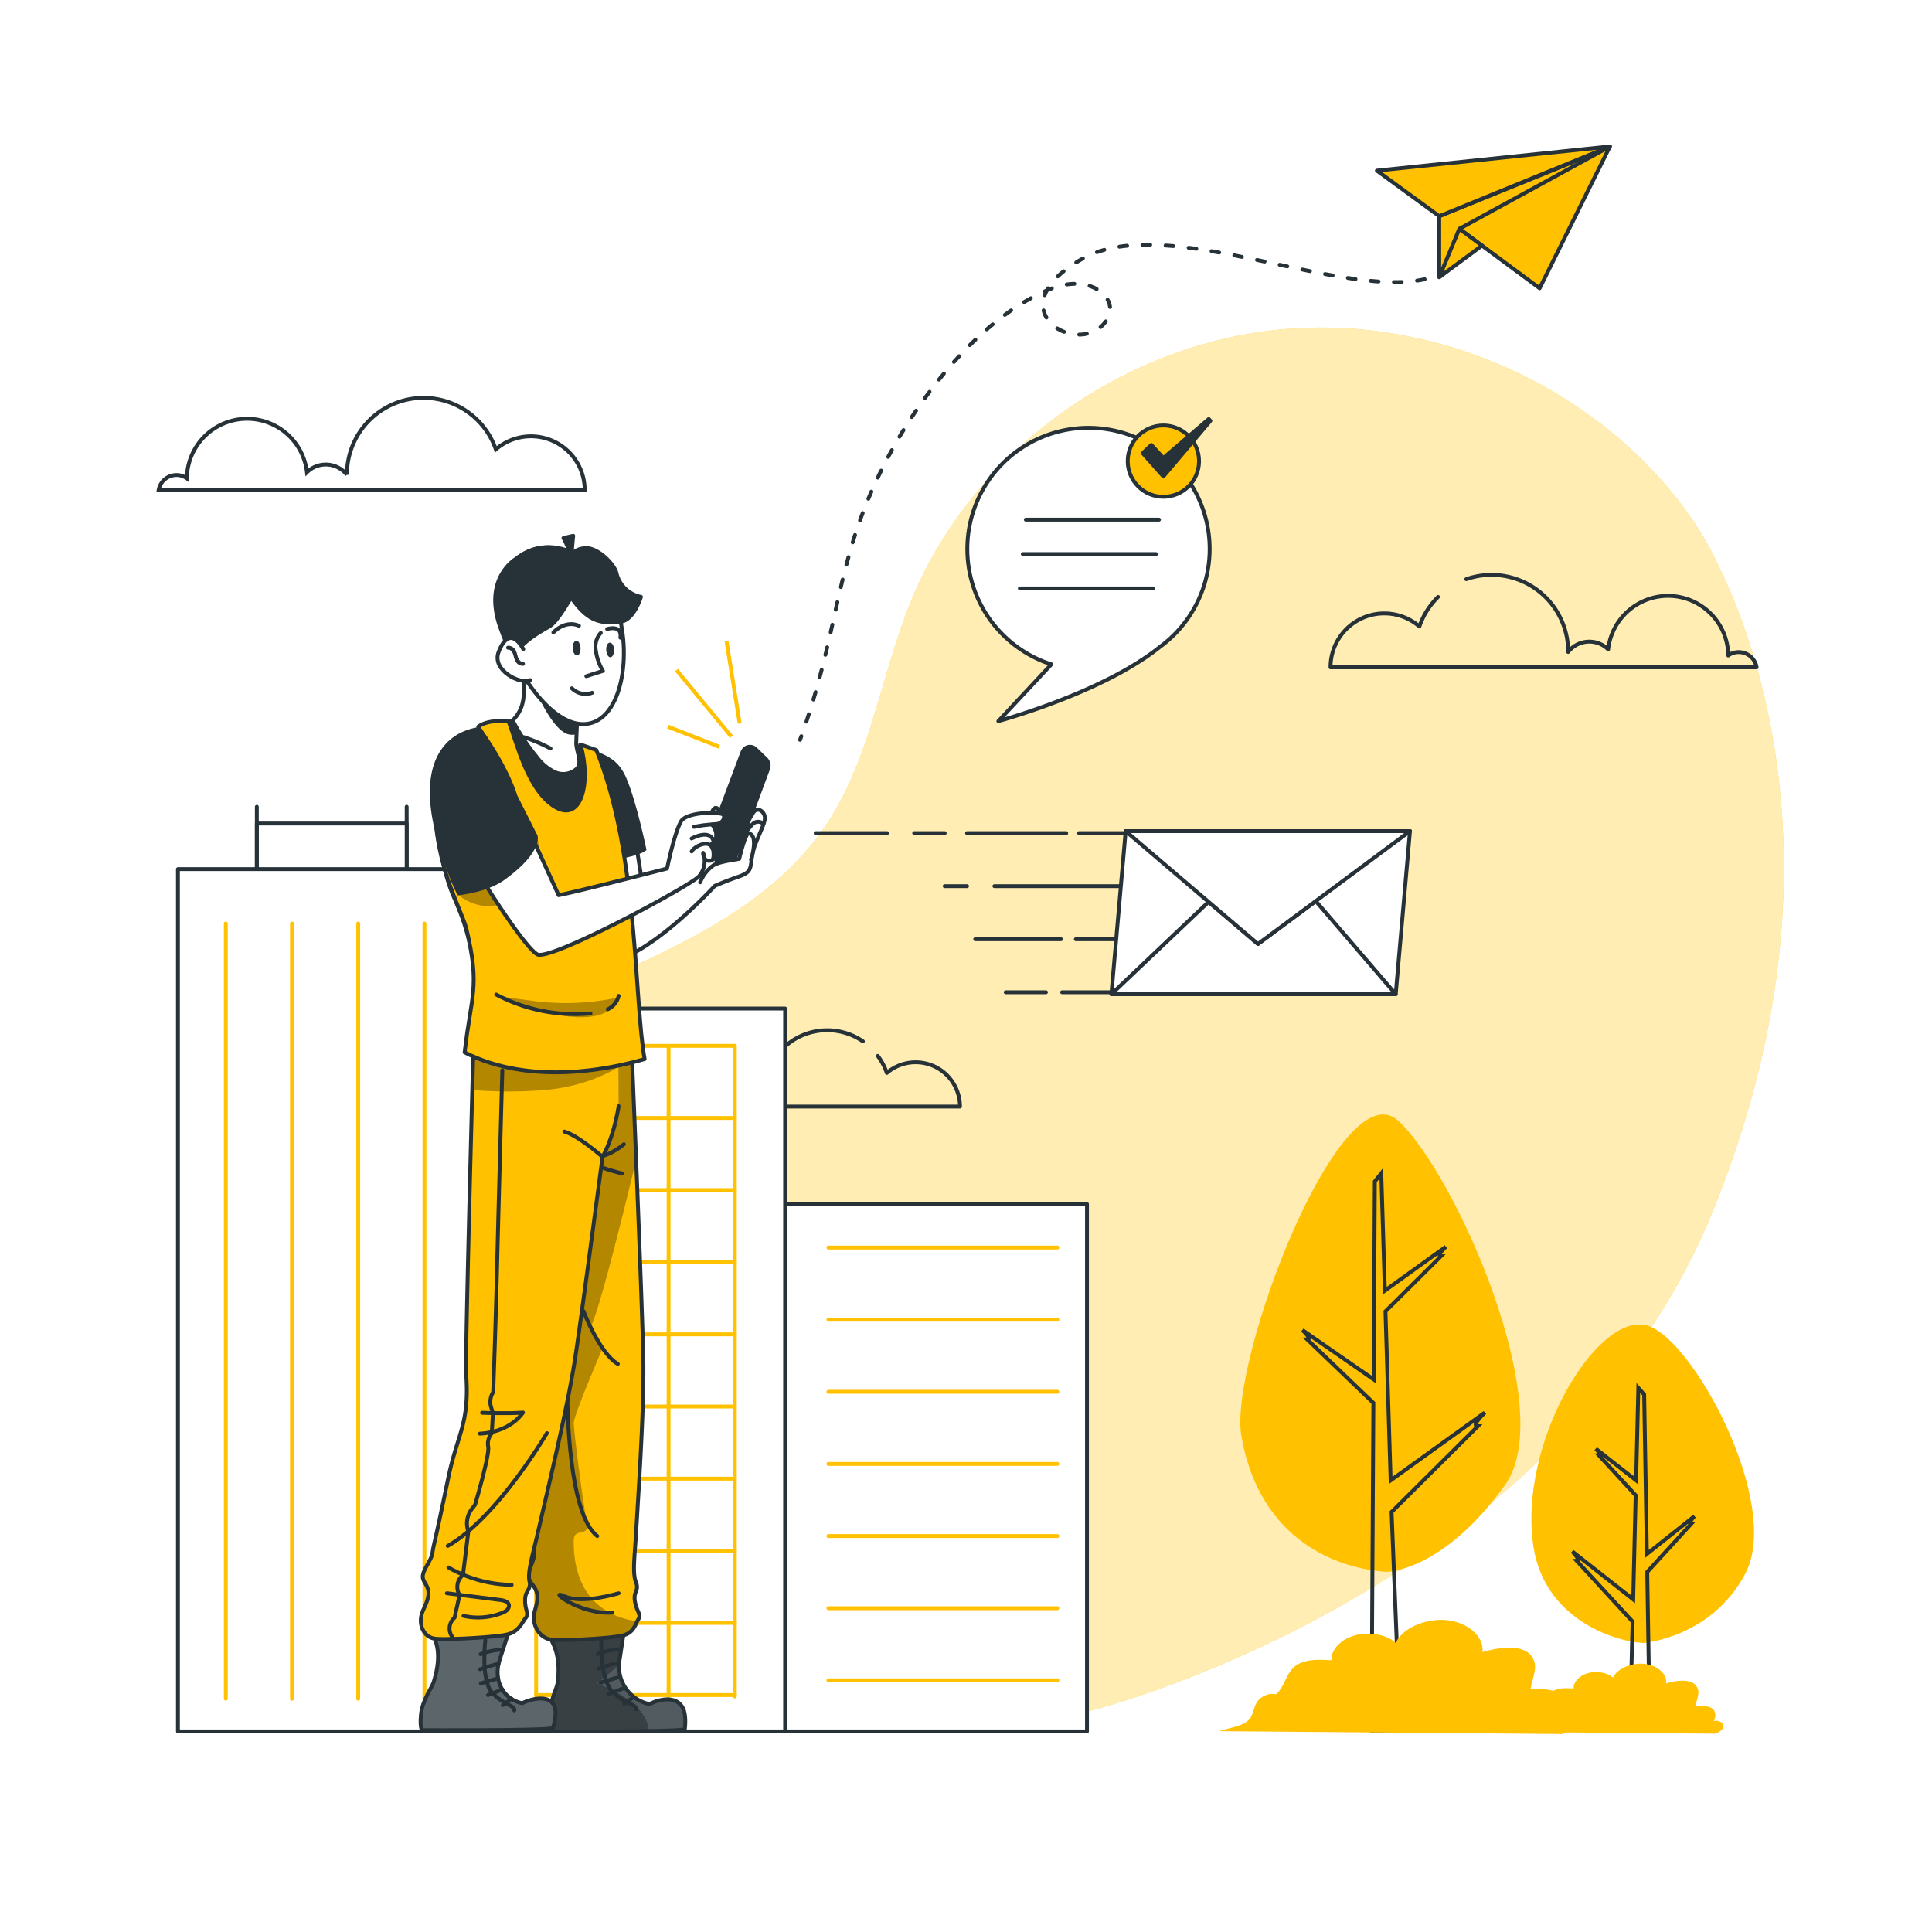 <svg class="animated" id="freepik_stories-sent-message" xmlns="http://www.w3.org/2000/svg" xmlns:xlink="http://www.w3.org/1999/xlink" viewBox="0 0 500 500" version="1.1" xmlns:svgjs="http://svgjs.com/svgjs"><style>svg#freepik_stories-sent-message:not(.animated) .animable {opacity: 0;}svg#freepik_stories-sent-message.animated #freepik--background-simple--inject-3 {animation: 1.5s Infinite  linear floating;animation-delay: 0s;}svg#freepik_stories-sent-message.animated #freepik--Plant--inject-3 {animation: 1.5s Infinite  linear floating;animation-delay: 0s;}svg#freepik_stories-sent-message.animated #freepik--Clouds--inject-3 {animation: 6s Infinite  linear shake;animation-delay: 0s;}svg#freepik_stories-sent-message.animated #freepik--Buildings--inject-3 {animation: 1.5s Infinite  linear floating;animation-delay: 0s;}svg#freepik_stories-sent-message.animated #freepik--Envelope--inject-3 {animation: 1.5s Infinite  linear heartbeat;animation-delay: 0s;}svg#freepik_stories-sent-message.animated #freepik--speech-bubble--inject-3 {animation: 1.5s Infinite  linear floating;animation-delay: 0s;}svg#freepik_stories-sent-message.animated #freepik--paper-plane--inject-3 {animation: 1.5s Infinite  linear shake;animation-delay: 0s;}            @keyframes floating {                0% {                    opacity: 1;                    transform: translateY(0px);                }                50% {                    transform: translateY(-10px);                }                100% {                    opacity: 1;                    transform: translateY(0px);                }            }                    @keyframes shake {                10%, 90% {                    transform: translate3d(-1px, 0, 0);                  }                  20%, 80% {                    transform: translate3d(2px, 0, 0);                  }                  30%, 50%, 70% {                    transform: translate3d(-4px, 0, 0);                  }                  40%, 60% {                    transform: translate3d(4px, 0, 0);                  }            }                    @keyframes heartbeat {                0% {                    transform: scale(1);                }                10% {                    transform: scale(1.1);                }                30% {                    transform: scale(1);                }                40% {                    transform: scale(1);                }                50% {                    transform: scale(1.1);                }                60% {                    transform: scale(1);                }                100% {                    transform: scale(1);                }            }        .animator-hidden { display: none; }</style><g id="freepik--background-simple--inject-3" class="animable" style="transform-origin: 273.18px 266.579px;"><path d="M439.18,136.26c-22.71-34.47-65.88-54.94-107.6-51s-80.12,32-95.73,70.11c-8,19.45-10.5,41.27-22.42,58.67-12.22,17.84-32.59,28.48-52.57,37.37s-41,17.08-56.73,32-25,38.92-15.73,58.36c9.48,19.76,33.42,27.66,50.71,41.46s28.28,34.1,45.93,47.44C201.35,443,222.38,448.42,243,448.38s40.9-5.24,60.16-12.43c59.73-22.29,116-63.77,139.83-121.83C487.1,206.6,439.18,136.26,439.18,136.26Z" style="fill: #FFC100; transform-origin: 273.18px 266.579px;" id="eloftcgna54z" class="animable"></path><g id="elc7hn2ycg7y"><g style="opacity: 0.7; transform-origin: 273.18px 266.579px;" class="animable" id="elw8dg3molsl"><path d="M439.18,136.26c-22.71-34.47-65.88-54.94-107.6-51s-80.12,32-95.73,70.11c-8,19.45-10.5,41.27-22.42,58.67-12.22,17.84-32.59,28.48-52.57,37.37s-41,17.08-56.73,32-25,38.92-15.73,58.36c9.48,19.76,33.42,27.66,50.71,41.46s28.28,34.1,45.93,47.44C201.35,443,222.38,448.42,243,448.38s40.9-5.24,60.16-12.43c59.73-22.29,116-63.77,139.83-121.83C487.1,206.6,439.18,136.26,439.18,136.26Z" style="fill: rgb(255, 255, 255); transform-origin: 273.18px 266.579px;" id="elefk16927wfa" class="animable"></path></g></g></g><g id="freepik--Plant--inject-3" class="animable" style="transform-origin: 384.736px 368.593px;"><path d="M358.93,406.79s14.5-.08,30.58-22.48c14.05-19.59-12.62-80.24-27.57-94.19s-44.05,62.24-40.67,81.54C326.08,399.16,346.81,406.09,358.93,406.79Z" style="fill: #FFC100; transform-origin: 357.236px 347.608px;" id="elj27o00xawrl" class="animable"></path><path d="M382.46,369.11,360.14,391.3l2.25,56.54H355c-.09-.39.19-39.34.43-84.77l-17.11-16.41c1.3,0-1-2.22-1.26-2.44L355.51,357c.15-28.39.29-51.25.29-51.25l1.67-2.09.93,30.36,15.78-11.36c-.23.22-2.56,2.44-1.26,2.44l-14.36,14.28,1.34,43.74,24.36-17.53C383.93,365.93,380.59,369.11,382.46,369.11Z" style="fill: none; stroke: rgb(38, 50, 56); stroke-miterlimit: 10; transform-origin: 360.66px 375.75px;" id="el0do2cv8yyz0b" class="animable"></path><path d="M425.27,425.2s17.64-1.27,26.44-18c9.5-18.09-13.67-61-25.51-64.18-13-3.51-33.52,30.78-29.32,57.42C399.76,418.62,417.12,424.74,425.27,425.2Z" style="fill: #FFC100; transform-origin: 425.133px 383.985px;" id="eldr10z52u6yi" class="animable"></path><path d="M438.51,392.4l-12.3,9.77c-.38-22.94-.7-41.26-.7-41.26L424,359.19l-.56,23.43v.51L413,374.94s1.67,1.7.81,1.71l9.5,10.33-.64,26.94L406.9,401.51s2.36,2.41,1.15,2.42l14.47,15.74-.08,3.11-.09,3.35-.49,21.25,5.1-.06c-.12-6.83-.23-14-.34-21.16-.1-6.1-.22-12.21-.3-18.08,0-.44,0-.85,0-1.28l11.3-12.37C436.58,394.44,438.51,392.4,438.51,392.4Z" style="fill: none; stroke: rgb(38, 50, 56); stroke-miterlimit: 10; transform-origin: 422.705px 403.285px;" id="elexhz32ism4a" class="animable"></path><path d="M403.3,438.35c-1.64-1.32-4.59-1.29-7.18-1.18.19-1.65.88-3.28,1.08-4.94a4.64,4.64,0,0,0-1.81-4.58c-2.84-2-7.84-1.22-11.76-.08.54-3.88-3.59-7.66-9.12-8.26s-11.68,2.1-13.3,5.89c-2.24-2.14-6.71-3-10.44-2s-6.38,3.79-6.19,6.48c-2.86-.19-6.05-.32-8.42.91-3.48,1.82-3.24,5.5-5.92,7.88a4.87,4.87,0,0,0-4.7,1.72c-.91,1.19-1.07,2.55-1.62,3.83-1.12,2.56-4.84,2.88-8.39,4l88.84.74c1.93-.62,3.58-1.94,3.5-3.37s-2.47-2.59-4.32-1.88C404.19,443.54,405.21,439.87,403.3,438.35Z" style="fill: #FFC100; transform-origin: 361.701px 433.993px;" id="el4u9od6gxjms" class="animable"></path><path d="M443.24,442.24c-1-.8-2.82-.79-4.4-.72.11-1,.53-2,.66-3a2.84,2.84,0,0,0-1.11-2.81c-1.74-1.22-4.81-.75-7.21-.05.33-2.38-2.2-4.7-5.59-5.06s-7.16,1.28-8.15,3.6c-1.37-1.31-4.12-1.83-6.4-1.21s-3.91,2.32-3.79,4c-1.76-.12-3.71-.21-5.16.55-2.14,1.12-2,3.37-3.63,4.83a3,3,0,0,0-2.89,1.06,10.15,10.15,0,0,0-1,2.34c-.68,1.57-3,1.76-5.14,2.45l54.45.45c1.18-.38,2.19-1.19,2.15-2.06s-1.52-1.59-2.65-1.15C443.78,445.43,444.41,443.18,443.24,442.24Z" style="fill: #FFC100; transform-origin: 417.731px 439.61px;" id="el7mqj37oa2z7" class="animable"></path></g><g id="freepik--Clouds--inject-3" class="animable animator-active" style="transform-origin: 247.83px 194.675px;"><path d="M223.31,269.49A16.32,16.32,0,0,0,197.76,283v.1a5.72,5.72,0,0,0-8.53-.55,12.84,12.84,0,0,0-25.61,1.3,3.87,3.87,0,0,0-6.05,2.53h90.87a11.47,11.47,0,0,0-18.93-8.71,16.55,16.55,0,0,0-2.33-4.4" style="fill: none; stroke: rgb(38, 50, 56); stroke-linecap: round; stroke-linejoin: round; transform-origin: 203.005px 276.505px;" id="el03nok9fox8bl" class="animable"></path><path d="M379.47,149.89a19.83,19.83,0,0,1,26.37,18.71v.12a6.95,6.95,0,0,1,10.35-.67,15.59,15.59,0,0,1,31.08,1.58,4.57,4.57,0,0,1,2.7-.86,4.69,4.69,0,0,1,4.64,3.93H344.34a13.91,13.91,0,0,1,23-10.57,19.89,19.89,0,0,1,4.82-7.64" style="fill: none; stroke: rgb(38, 50, 56); stroke-linecap: round; stroke-linejoin: round; transform-origin: 399.475px 160.74px;" id="el130d26l9j7f" class="animable"></path><path d="M41.05,126.87H151.32a13.91,13.91,0,0,0-23-10.57,19.81,19.81,0,0,0-38.53,6.47v.12a6.95,6.95,0,0,0-10.35-.67,15.59,15.59,0,0,0-31.08,1.58,4.57,4.57,0,0,0-2.7-.86A4.69,4.69,0,0,0,41.05,126.87Z" style="fill: rgb(255, 255, 255); stroke: rgb(38, 50, 56); stroke-miterlimit: 10; transform-origin: 96.185px 114.92px;" id="el9cxc5co1lrg" class="animable"></path></g><g id="freepik--Buildings--inject-3" class="animable" style="transform-origin: 163.68px 306.97px;"><line x1="188.01" y1="165.85" x2="191.43" y2="187.23" style="fill: none; stroke: #FFC100; stroke-miterlimit: 10; transform-origin: 189.72px 176.54px;" id="elstmr8s8vnnh" class="animable"></line><line x1="175.08" y1="173.42" x2="189.31" y2="190.65" style="fill: none; stroke: #FFC100; stroke-miterlimit: 10; transform-origin: 182.195px 182.035px;" id="el1911bp9bo6e" class="animable"></line><line x1="172.83" y1="188.05" x2="186.15" y2="193.26" style="fill: none; stroke: #FFC100; stroke-miterlimit: 10; transform-origin: 179.49px 190.655px;" id="el50gc5lj7iqb" class="animable"></line><line x1="105.25" y1="225.26" x2="105.25" y2="208.79" style="fill: rgb(255, 255, 255); stroke: rgb(38, 50, 56); stroke-linecap: round; stroke-linejoin: round; transform-origin: 105.25px 217.025px;" id="elc6n9a2jmgjm" class="animable"></line><g id="el5vhr0n7frt8"><rect x="66.47" y="213.12" width="38.78" height="12.15" style="fill: rgb(255, 255, 255); stroke: rgb(38, 50, 56); stroke-linecap: round; stroke-linejoin: round; transform-origin: 85.86px 219.195px; transform: rotate(180deg);" class="animable" id="el08tpz8u6r65k"></rect></g><line x1="66.47" y1="225.26" x2="66.47" y2="208.79" style="fill: rgb(255, 255, 255); stroke: rgb(38, 50, 56); stroke-linecap: round; stroke-linejoin: round; transform-origin: 66.47px 217.025px;" id="eltqovzsrjufe" class="animable"></line><g id="elldpx75m6iws"><rect x="202.93" y="311.61" width="78.38" height="136.48" style="fill: rgb(255, 255, 255); stroke: rgb(38, 50, 56); stroke-linecap: round; stroke-linejoin: round; transform-origin: 242.12px 379.85px; transform: rotate(180deg);" class="animable" id="elf9jbdns9x1"></rect></g><g id="el0h1grjschjn"><rect x="124.81" y="261.01" width="78.38" height="187.08" style="fill: rgb(255, 255, 255); stroke: rgb(38, 50, 56); stroke-linecap: round; stroke-linejoin: round; transform-origin: 164px 354.55px; transform: rotate(180deg);" class="animable" id="ell7cu7t62v"></rect></g><g id="elp32ma1xj3pa"><rect x="46.05" y="224.93" width="78.38" height="223.16" style="fill: rgb(255, 255, 255); stroke: rgb(38, 50, 56); stroke-linecap: round; stroke-linejoin: round; transform-origin: 85.24px 336.51px; transform: rotate(180deg);" class="animable" id="ela4a9u1gjr6h"></rect></g><line x1="109.85" y1="239" x2="109.85" y2="439.63" style="fill: none; stroke: #FFC100; stroke-linecap: round; stroke-linejoin: round; transform-origin: 109.85px 339.315px;" id="elvd3nbpyhue" class="animable"></line><line x1="92.71" y1="239" x2="92.71" y2="439.63" style="fill: none; stroke: #FFC100; stroke-linecap: round; stroke-linejoin: round; transform-origin: 92.71px 339.315px;" id="elzt3c7vrbeh" class="animable"></line><line x1="75.57" y1="239" x2="75.57" y2="439.63" style="fill: none; stroke: #FFC100; stroke-linecap: round; stroke-linejoin: round; transform-origin: 75.57px 339.315px;" id="el6z4pkn6iiop" class="animable"></line><line x1="58.44" y1="239" x2="58.44" y2="439.63" style="fill: none; stroke: #FFC100; stroke-linecap: round; stroke-linejoin: round; transform-origin: 58.44px 339.315px;" id="el8yljdvfwmc8" class="animable"></line><polyline points="190.17 270.66 190.17 289.33 190.17 307.99 190.17 326.66 190.17 345.32 190.17 364 190.17 382.67 190.17 401.33 190.17 420 190.17 438.67 190.17 439.03" style="fill: none; stroke: #FFC100; stroke-linecap: round; stroke-linejoin: round; transform-origin: 190.17px 354.845px;" id="el6ojyuo1bsvr" class="animable"></polyline><polyline points="173.03 270.66 173.03 289.33 173.03 307.99 173.03 326.66 173.03 345.32 173.03 364 173.03 382.67 173.03 401.33 173.03 420 173.03 438.67 173.03 439.03" style="fill: none; stroke: #FFC100; stroke-linecap: round; stroke-linejoin: round; transform-origin: 173.03px 354.845px;" id="el0z73v7hzw09" class="animable"></polyline><polyline points="155.88 270.66 155.88 289.33 155.88 307.99 155.88 326.66 155.88 345.32 155.88 364 155.88 382.67 155.88 401.33 155.88 420 155.88 438.67 155.88 439.03" style="fill: none; stroke: #FFC100; stroke-linecap: round; stroke-linejoin: round; transform-origin: 155.88px 354.845px;" id="elysbuc6iwazg" class="animable"></polyline><polyline points="138.75 270.66 138.75 289.33 138.75 307.99 138.75 326.66 138.75 345.32 138.75 364 138.75 382.67 138.75 401.33 138.75 420 138.75 438.67 138.75 439.03" style="fill: none; stroke: #FFC100; stroke-linecap: round; stroke-linejoin: round; transform-origin: 138.75px 354.845px;" id="elynpd0eiu8jg" class="animable"></polyline><polyline points="190.17 270.66 186.81 270.66 170.79 270.66 154.76 270.66 138.75 270.66" style="fill: none; stroke: #FFC100; stroke-linecap: round; stroke-linejoin: round; transform-origin: 164.46px 270.66px;" id="el64rrc9lb24w" class="animable"></polyline><polyline points="190.17 289.33 186.81 289.33 170.79 289.33 154.76 289.33 138.75 289.33" style="fill: none; stroke: #FFC100; stroke-linecap: round; stroke-linejoin: round; transform-origin: 164.46px 289.33px;" id="elky590hi1kq" class="animable"></polyline><polyline points="190.17 307.99 186.81 307.99 170.79 307.99 154.76 307.99 138.75 307.99" style="fill: none; stroke: #FFC100; stroke-linecap: round; stroke-linejoin: round; transform-origin: 164.46px 307.99px;" id="el21041rk7zy2" class="animable"></polyline><polyline points="190.17 326.66 186.81 326.66 170.79 326.66 154.76 326.66 138.75 326.66" style="fill: none; stroke: #FFC100; stroke-linecap: round; stroke-linejoin: round; transform-origin: 164.46px 326.66px;" id="elmyasgy79oc" class="animable"></polyline><polyline points="190.17 345.32 186.81 345.32 170.79 345.32 154.76 345.32 138.75 345.32" style="fill: none; stroke: #FFC100; stroke-linecap: round; stroke-linejoin: round; transform-origin: 164.46px 345.32px;" id="elxt2gangmom9" class="animable"></polyline><polyline points="190.17 364 186.81 364 170.79 364 154.76 364 138.75 364" style="fill: none; stroke: #FFC100; stroke-linecap: round; stroke-linejoin: round; transform-origin: 164.46px 364px;" id="elwpgv33486aq" class="animable"></polyline><polyline points="190.17 382.67 186.81 382.67 170.79 382.67 154.76 382.67 138.75 382.67" style="fill: none; stroke: #FFC100; stroke-linecap: round; stroke-linejoin: round; transform-origin: 164.46px 382.67px;" id="elywy1osr0fbf" class="animable"></polyline><polyline points="190.17 401.33 186.81 401.33 170.79 401.33 154.76 401.33 138.75 401.33" style="fill: none; stroke: #FFC100; stroke-linecap: round; stroke-linejoin: round; transform-origin: 164.46px 401.33px;" id="el02edbin0dx1p" class="animable"></polyline><polyline points="190.17 420 186.81 420 170.79 420 154.76 420 138.75 420" style="fill: none; stroke: #FFC100; stroke-linecap: round; stroke-linejoin: round; transform-origin: 164.46px 420px;" id="ele8ebpj7shz" class="animable"></polyline><polyline points="190.17 438.67 186.81 438.67 170.79 438.67 154.76 438.67 138.75 438.67" style="fill: none; stroke: #FFC100; stroke-linecap: round; stroke-linejoin: round; transform-origin: 164.46px 438.67px;" id="el8ye54dtabno" class="animable"></polyline><line x1="273.64" y1="322.86" x2="214.39" y2="322.86" style="fill: none; stroke: #FFC100; stroke-linecap: round; stroke-linejoin: round; transform-origin: 244.015px 322.86px;" id="elzlctq4iuapc" class="animable"></line><line x1="273.64" y1="341.53" x2="214.39" y2="341.53" style="fill: none; stroke: #FFC100; stroke-linecap: round; stroke-linejoin: round; transform-origin: 244.015px 341.53px;" id="eluq0db0k7mhk" class="animable"></line><line x1="273.64" y1="360.19" x2="214.39" y2="360.19" style="fill: none; stroke: #FFC100; stroke-linecap: round; stroke-linejoin: round; transform-origin: 244.015px 360.19px;" id="el2e954ekzsi" class="animable"></line><line x1="273.64" y1="378.86" x2="214.39" y2="378.86" style="fill: none; stroke: #FFC100; stroke-linecap: round; stroke-linejoin: round; transform-origin: 244.015px 378.86px;" id="elyczadmhit6p" class="animable"></line><line x1="273.64" y1="397.53" x2="214.39" y2="397.53" style="fill: none; stroke: #FFC100; stroke-linecap: round; stroke-linejoin: round; transform-origin: 244.015px 397.53px;" id="eluyvaoim9inr" class="animable"></line><line x1="273.64" y1="416.2" x2="214.39" y2="416.2" style="fill: none; stroke: #FFC100; stroke-linecap: round; stroke-linejoin: round; transform-origin: 244.015px 416.2px;" id="eloxg1qp6hbxm" class="animable"></line><line x1="273.64" y1="434.86" x2="214.39" y2="434.86" style="fill: none; stroke: #FFC100; stroke-linecap: round; stroke-linejoin: round; transform-origin: 244.015px 434.86px;" id="el46994fkl21l" class="animable"></line></g><g id="freepik--Floor--inject-3" class="animable animator-hidden" style="transform-origin: 247.83px 448.67px;"><polyline points="454.61 448.67 418.77 448.67 414.6 448.67 41.05 448.67" style="fill: none; stroke: rgb(38, 50, 56); stroke-linecap: round; stroke-linejoin: round; transform-origin: 247.83px 448.67px;" id="elqw2k9tcke0r" class="animable"></polyline></g><g id="freepik--Character--inject-3" class="animable" style="transform-origin: 154.137px 293.384px;"><path d="M177.22,447.51c-.53.25-4.38.39-9.29.47-10,.17-24.39.09-24.39.09s-.78,0-1.08-3.9,1.62-7,1.84-8.63c1-7.48-1.55-10.6-1.59-11.15s14-.86,14-.86l4.6-.31-1,6.58a7.3,7.3,0,0,0-.1,1.13A9.89,9.89,0,0,0,168,441l.21,0h0c.33-.31,6-2.93,8.32.69C177.8,443.66,177.22,447.51,177.22,447.51Z" style="fill: rgb(38, 50, 56); transform-origin: 159.89px 435.654px;" id="el4je7jgzklk7" class="animable"></path><g style="clip-path: url(&quot;#freepik--clip-path--inject-3&quot;); transform-origin: 159.89px 435.664px;" id="elk0yuvfl192" class="animable"><g id="elhz7flqylqyv"><path d="M177.22,447.51c-.53.25-4.38.39-9.29.47-10,.17-24.39.09-24.39.09s-.78,0-1.08-3.9,1.62-7,1.84-8.63c1-7.48-1.55-10.6-1.59-11.15s14-.86,14-.86l4.6-.31-1,6.58a7.3,7.3,0,0,0-.1,1.13A9.89,9.89,0,0,0,168,441l.21,0h0c.33-.31,6-2.93,8.32.69C177.8,443.66,177.22,447.51,177.22,447.51Z" style="fill: rgb(255, 255, 255); opacity: 0.2; transform-origin: 159.89px 435.654px;" class="animable" id="elxtpylqo0zc"></path></g><g id="el1ewhegzeout"><path d="M167.93,448c-10,.17-24.39.09-24.39.09s-.78,0-1.08-3.9,1.62-7,1.84-8.63c1-7.48-1.55-10.6-1.59-11.15s14-.86,14-.86l4.6-.31-1,6.58a7.3,7.3,0,0,0-.1,1.13c-3.17,2.62-5.69,4.73-5.69,4.73S167.37,439.92,167.93,448Z" style="opacity: 0.3; transform-origin: 155.179px 435.674px;" class="animable" id="eleqtti20gei9"></path></g></g><path d="M177.22,447.51c-.53.25-4.38.39-9.29.47-10,.17-24.39.09-24.39.09s-.78,0-1.08-3.9,1.62-7,1.84-8.63c1-7.48-1.55-10.6-1.59-11.15s14-.86,14-.86l4.6-.31-1,6.58a7.3,7.3,0,0,0-.1,1.13A9.89,9.89,0,0,0,168,441l.21,0h0c.33-.31,6-2.93,8.32.69C177.8,443.66,177.22,447.51,177.22,447.51Z" style="fill: none; stroke: rgb(38, 50, 56); stroke-linecap: round; stroke-linejoin: round; transform-origin: 159.89px 435.654px;" id="elnp551all89g" class="animable"></path><path d="M164.35,414.62c.47,2.51,1.64,3.22.88,4.4-.11.18-.22.39-.33.61-.59,1.22-1.22,2.94-3.54,3.59-2.73.77-15.8,1.48-18.62,1.13s-4.42-3-4.58-5.24,1.06-3.64.87-6.15-2.15-3.24-2.28-4.91,1.49-4.1,1.47-5.77c0-3.52.06.32.76-19.69.39-11.41,3.15-13.89,0-26.83-1.14-4.67-13.38-89.22-13.38-89.22l37.75,2.26s.6,14.4,1.28,31.41c.86,21.64,1.85,47.5,1.88,53.32.06,11.82-1,28.38-1.89,43.08-.37,6.27-1,10.59,0,13a2.26,2.26,0,0,1,.21.8C165,412,163.87,412.11,164.35,414.62Z" style="fill: #FFC100; transform-origin: 146.056px 345.491px;" id="elkq7ut2c6p6i" class="animable"></path><g style="clip-path: url(&quot;#freepik--clip-path-2--inject-3&quot;); transform-origin: 145.25px 345.491px;" id="elm0pinlzce5b" class="animable"><g id="ely8yk1sik6gr"><path d="M164.9,419.63c-.59,1.22-1.22,2.94-3.54,3.59-2.73.77-15.8,1.48-18.62,1.13s-4.42-3-4.58-5.24,1.06-3.64.87-6.15-2.15-3.24-2.28-4.91,1.49-4.1,1.47-5.77c0-3.52.06.32.76-19.69.39-11.41,3.15-13.89,0-26.83-1.14-4.67-13.38-89.22-13.38-89.22l37.75,2.26s.6,14.4,1.28,31.41c-4.55,18.92-9.83,39.74-11.81,43.24l3.12,5.45s-7.46,17.31-7.46,19.4S151,389.94,151.87,394s-3.39,1.17-3.39,4.59C148.48,401.74,148.14,417.07,164.9,419.63Z" style="opacity: 0.3; transform-origin: 145.25px 345.491px;" class="animable" id="eltulnu2jscrh"></path></g></g><path d="M164.35,414.62c.47,2.51,1.64,3.22.88,4.4-.11.18-.22.39-.33.61-.59,1.22-1.22,2.94-3.54,3.59-2.73.77-15.8,1.48-18.62,1.13s-4.42-3-4.58-5.24,1.06-3.64.87-6.15-2.15-3.24-2.28-4.91,1.49-4.1,1.47-5.77c0-3.52.06.32.76-19.69.39-11.41,3.15-13.89,0-26.83-1.14-4.67-13.38-89.22-13.38-89.22l37.75,2.26s.6,14.4,1.28,31.41c.86,21.64,1.85,47.5,1.88,53.32.06,11.82-1,28.38-1.89,43.08-.37,6.27-1,10.59,0,13a2.26,2.26,0,0,1,.21.8C165,412,163.87,412.11,164.35,414.62Z" style="fill: none; stroke: rgb(38, 50, 56); stroke-linecap: round; stroke-linejoin: round; transform-origin: 146.056px 345.491px;" id="el2d3lw5peqdm" class="animable"></path><path d="M161.46,296.13s-4.63,4-8.58,3.28" style="fill: none; stroke: rgb(38, 50, 56); stroke-linecap: round; stroke-linejoin: round; transform-origin: 157.17px 297.813px;" id="elz4xy0uthhw" class="animable"></path><path d="M161,303.69s-7.8-1.88-8.69-3.46" style="fill: none; stroke: rgb(38, 50, 56); stroke-linecap: round; stroke-linejoin: round; transform-origin: 156.655px 301.96px;" id="elyhnpsfwh3cj" class="animable"></path><path d="M151,339.32s4.21,11,8.89,13.66" style="fill: none; stroke: rgb(38, 50, 56); stroke-linecap: round; stroke-linejoin: round; transform-origin: 155.445px 346.15px;" id="ellkftuzu06nm" class="animable"></path><path d="M160.1,412.33s-9.35,2.89-14,.78,3.67,4.83,12.41,4.22" style="fill: none; stroke: rgb(38, 50, 56); stroke-linecap: round; stroke-linejoin: round; transform-origin: 152.433px 414.849px;" id="elnuhhtsn3oe" class="animable"></path><path d="M146.86,362.46s.08,29.25,7.71,35.07" style="fill: none; stroke: rgb(38, 50, 56); stroke-linecap: round; stroke-linejoin: round; transform-origin: 150.715px 379.995px;" id="eldn41qj27t1f" class="animable"></path><path d="M154.7,428.05a16.88,16.88,0,0,1,5.66-1.19" style="fill: none; stroke: rgb(38, 50, 56); stroke-linecap: round; stroke-linejoin: round; transform-origin: 157.53px 427.455px;" id="elexnj8b3l5tw" class="animable"></path><path d="M154.87,431.84s2.71-1,4.67-1.4" style="fill: none; stroke: rgb(38, 50, 56); stroke-linecap: round; stroke-linejoin: round; transform-origin: 157.205px 431.14px;" id="elpqaz5k6xyyb" class="animable"></path><line x1="155.38" y1="435.47" x2="159.75" y2="434.16" style="fill: none; stroke: rgb(38, 50, 56); stroke-linecap: round; stroke-linejoin: round; transform-origin: 157.565px 434.815px;" id="elhqz4qiim9za" class="animable"></line><line x1="157.51" y1="438.44" x2="161.1" y2="437.03" style="fill: none; stroke: rgb(38, 50, 56); stroke-linecap: round; stroke-linejoin: round; transform-origin: 159.305px 437.735px;" id="elm3qn0tkwsln" class="animable"></line><line x1="161.58" y1="440.99" x2="163.67" y2="439.38" style="fill: none; stroke: rgb(38, 50, 56); stroke-linecap: round; stroke-linejoin: round; transform-origin: 162.625px 440.185px;" id="elz56jruba6ud" class="animable"></line><path d="M155.6,424.44s-.35,10,2.81,13.29,6.51,3.36,6.22,4.62" style="fill: none; stroke: rgb(38, 50, 56); stroke-linecap: round; stroke-linejoin: round; transform-origin: 160.118px 433.395px;" id="elpsfbo6a1rks" class="animable"></path><path d="M126.77,423.27s-14.14.29-14.19.85,2,3.67-.33,11.14c-.5,1.63-3,4.72-3.32,8.61s.41,3.89.41,3.89,32,.18,33.77-.55c0,0,1.24-3.84.33-5.75-1.8-3.79-8.41-.73-8.2-.69l-.21,0c-4.93-1.09-7.41-6-5.73-11.2l2.13-6.57Z" style="fill: rgb(38, 50, 56); transform-origin: 126.311px 435.39px;" id="el4brwkahfigr" class="animable"></path><g style="clip-path: url(&quot;#freepik--clip-path-3--inject-3&quot;); transform-origin: 126.311px 435.39px;" id="ela21je6vr7k5" class="animable"><g id="elirlzxjqm7hs"><path d="M126.77,423.27s-14.14.29-14.19.85,2,3.67-.33,11.14c-.5,1.63-3,4.72-3.32,8.61s.41,3.89.41,3.89,32,.18,33.77-.55c0,0,1.24-3.84.33-5.75-1.8-3.79-8.41-.73-8.2-.69l-.21,0c-4.93-1.09-7.41-6-5.73-11.2l2.13-6.57Z" style="fill: rgb(255, 255, 255); opacity: 0.25; transform-origin: 126.311px 435.39px;" class="animable" id="el6w8fk7vrczr"></path></g></g><path d="M126.77,423.27s-14.14.29-14.19.85,2,3.67-.33,11.14c-.5,1.63-3,4.72-3.32,8.61s.41,3.89.41,3.89,32,.18,33.77-.55c0,0,1.24-3.84.33-5.75-1.8-3.79-8.41-.73-8.2-.69l-.21,0c-4.93-1.09-7.41-6-5.73-11.2l2.13-6.57Z" style="fill: none; stroke: rgb(38, 50, 56); stroke-linecap: round; stroke-linejoin: round; transform-origin: 126.311px 435.39px;" id="el1icfztna8st" class="animable"></path><path d="M160,268.8l-37.36-2.26s-2.29,84.41-2,89.07c.93,12.92-2.25,15.39-4.61,26.79-4.14,20-3.58,16.14-4.14,19.65-.27,1.67-2.31,4.1-2.47,5.77s1.68,2.4,1.44,4.9-1.72,3.92-1.93,6.14.92,4.88,3.68,5.23,16-.36,18.82-1.13,3.63-3,4.59-4.19-.08-1.89-.13-4.4,1.08-2.58,1.23-4.22a2.14,2.14,0,0,0-.07-.8c-.61-2.39.77-6.7,2.21-13,3.4-14.67,7.33-31.21,9.29-43,1-5.88,4.51-32.22,7.39-54,0,0,2.76-4.45,4.16-13.07" style="fill: #FFC100; transform-origin: 134.503px 345.361px;" id="elksli2fwzu8m" class="animable"></path><g style="clip-path: url(&quot;#freepik--clip-path-4--inject-3&quot;); transform-origin: 141.615px 275.632px;" id="elwpl5loobq3p" class="animable"><g id="elxz5ru4eku4c"><path d="M122.52,269.47l-.33,12.61a117.46,117.46,0,0,0,19,0c12.34-1.1,19.85-6.57,19.85-6.57l-1-6.71s-14,3.77-20.89,3.24S125.66,270.68,122.52,269.47Z" style="opacity: 0.3; transform-origin: 141.615px 275.632px;" class="animable" id="el5qef9fxe7mj"></path></g></g><path d="M160,268.8l-37.36-2.26s-2.29,84.41-2,89.07c.93,12.92-2.25,15.39-4.61,26.79-4.14,20-3.58,16.14-4.14,19.65-.27,1.67-2.31,4.1-2.47,5.77s1.68,2.4,1.44,4.9-1.72,3.92-1.93,6.14.92,4.88,3.68,5.23,16-.36,18.82-1.13,3.63-3,4.59-4.19-.08-1.89-.13-4.4,1.08-2.58,1.23-4.22a2.14,2.14,0,0,0-.07-.8c-.61-2.39.77-6.7,2.21-13,3.4-14.67,7.33-31.21,9.29-43,1-5.88,4.51-32.22,7.39-54,0,0,2.76-4.45,4.16-13.07" style="fill: none; stroke: rgb(38, 50, 56); stroke-linecap: round; stroke-linejoin: round; transform-origin: 134.503px 345.361px;" id="el9o70n11kzpi" class="animable"></path><path d="M141.54,370.89s-12.92,22-25.67,29.19" style="fill: none; stroke: rgb(38, 50, 56); stroke-linecap: round; stroke-linejoin: round; transform-origin: 128.705px 385.485px;" id="elho9wm9jol5o" class="animable"></path><path d="M115.65,412.33l13.87,1.75c1,.13,2.29.53,2.19,1.59s-1.17,1.54-2.09,1.87a16.94,16.94,0,0,1-9.66.65" style="fill: none; stroke: rgb(38, 50, 56); stroke-linecap: round; stroke-linejoin: round; transform-origin: 123.683px 415.469px;" id="elzyjx1goa04m" class="animable"></path><path d="M116.06,405.66a34,34,0,0,0,16.35,4.5" style="fill: none; stroke: rgb(38, 50, 56); stroke-linecap: round; stroke-linejoin: round; transform-origin: 124.235px 407.91px;" id="elrrcv8tj00x" class="animable"></path><path d="M124.76,365.62s7,.27,10.6-.05c-2.67,3.66-7,5.25-11.18,5.46" style="fill: none; stroke: rgb(38, 50, 56); stroke-linecap: round; stroke-linejoin: round; transform-origin: 129.77px 368.3px;" id="el2d50hecgsld" class="animable"></path><path d="M130,277s-1,35.94-1.36,50.89-1,32.38-1,32.38a4.79,4.79,0,0,0-.63,3.63l.56,1.84-.3,5.19a4.18,4.18,0,0,0-.93,3.46c.48,1.89-3.4,15.06-3.4,15.06l-.67.87a6.12,6.12,0,0,0-1.06,6h0l-1.39,11.28,0,0a4,4,0,0,0-.88,5.18h0l-1.3,5.88h0a3.67,3.67,0,0,0-.79,4.66l.22.33" style="fill: none; stroke: rgb(38, 50, 56); stroke-linecap: round; stroke-linejoin: round; transform-origin: 123.172px 350.325px;" id="elq3c7xz23xld" class="animable"></path><path d="M194.71,210.72c-1,2.19-9.52,8-9.52,8a6.5,6.5,0,0,1,.6-2.78c.61-.94,1-1.84,1.39-2.4a5.81,5.81,0,0,0-1.39-4.17c-1.16-1.29-2.07,1.93-2.58,4.07s-3.85,5.4-3.7,7c.29,1.84.66,3.65,1.13,5.45,0,0-14.25,5-15.82,2a200.19,200.19,0,0,0-11-18.75c-3.35,4.68-.71,11.14,1.18,19.08s7.71,19.06,7.71,19.06c10.42-5,22.26-18,22.26-18s2.78-1.24,6.22-2.42,2.94-2.19,3.49-5.57,3.44-8,3.27-9.74S195.73,208.54,194.71,210.72Z" style="fill: rgb(255, 255, 255); stroke: rgb(38, 50, 56); stroke-linecap: round; stroke-linejoin: round; transform-origin: 175.086px 228.177px;" id="elmf9in6364t" class="animable"></path><path d="M161,227.61c-.13,7.24,1.3,31.79,2.85,41.53l-42.41-1.07v-.71c3.11-11.52,1.09-24-3.82-34.83-2.6-5.75-3.76-13.1-5.1-20.06-3.41-17.72,5.15-23.21,12.3-23.89,2.76-.13,3-2,5-1.85a8.55,8.55,0,0,0,4.08-.5c.89,3.63,5.82,14.29,7.51,15.51a5.22,5.22,0,0,0,5.85.42c1.7-1.19,2.17-3.46,2.56-5.5a13.17,13.17,0,0,1,.94-3.21c2.5,1.25,6.86,2.73,10.1,8.56,4,12.87,1.8,4.62,4.88,23.5C166.27,228.4,161,227.61,161,227.61Z" style="fill: rgb(255, 255, 255); stroke: rgb(38, 50, 56); stroke-linecap: round; stroke-linejoin: round; transform-origin: 138.762px 227.685px;" id="elsl5pxpp2ks" class="animable"></path><path d="M154.33,194.11l-4.1-1.43c2.78,9.55.37,20.4-6.66,16.11s-9.82-16.62-11.92-22c-1.1-.34-5.57-.5-7.89,1.28,2.42,4.43,9,13.23,8.23,20.38-.88,8-7.17,15.1-18.92,7.06,1.6,12.12,6.68,20.86,7.66,25,3.58,15,1.19,17.05-.48,31.85h0c17,8.67,37.57,4.36,46.58,1.72C164.08,259,165.29,221,154.33,194.11Z" style="fill: #FFC100; transform-origin: 139.95px 232.045px;" id="eljpuuzjhrsvk" class="animable"></path><g style="clip-path: url(&quot;#freepik--clip-path-5--inject-3&quot;); transform-origin: 139.345px 239.421px;" id="elqk3urk0jsjo" class="animable"><g id="elmyqb66008vm"><path d="M128.42,257.77s27.73,12.1,31.68.35h0a64.49,64.49,0,0,1-22.16.91l-9.52-1.26" style="opacity: 0.3; transform-origin: 144.26px 260.511px;" class="animable" id="el7blrcqonsh9"></path></g><g id="ell5x0mffiocn"><path d="M118.59,231.59l20.15-16s4,11-6.72,17.31C124.77,237.17,118.59,231.59,118.59,231.59Z" style="opacity: 0.3; transform-origin: 129.03px 225.049px;" class="animable" id="elorkak4f5xao"></path></g></g><path d="M154.33,194.11l-4.1-1.43c2.78,9.55.37,20.4-6.66,16.11s-9.82-16.62-11.92-22c-1.1-.34-5.57-.5-7.89,1.28,2.42,4.43,9,13.23,8.23,20.38-.88,8-7.17,15.1-18.92,7.06,1.6,12.12,6.68,20.86,7.66,25,3.58,15,1.19,17.05-.48,31.85h0c17,8.67,37.57,4.36,46.58,1.72C164.08,259,165.29,221,154.33,194.11Z" style="fill: none; stroke: rgb(38, 50, 56); stroke-linecap: round; stroke-linejoin: round; transform-origin: 139.95px 232.045px;" id="elw0n1m44itki" class="animable"></path><path d="M160.1,257.73a5.06,5.06,0,0,1-2.81,3.46" style="fill: none; stroke: rgb(38, 50, 56); stroke-linecap: round; stroke-linejoin: round; transform-origin: 158.695px 259.46px;" id="elz9dovrmnl4" class="animable"></path><path d="M152.82,262.27a43.77,43.77,0,0,1-24.4-4.88" style="fill: none; stroke: rgb(38, 50, 56); stroke-linecap: round; stroke-linejoin: round; transform-origin: 140.62px 259.92px;" id="elz61x74nt1kt" class="animable"></path><path d="M191.68,194.5,183,217.65a2.89,2.89,0,0,0,.25,2.53l1.61,2.58c.79,1.27,3.58,1.65,4.78.83a2.81,2.81,0,0,0,1-1.19l8.56-23.13a2.89,2.89,0,0,0-.62-3.16l-2.7-2.61a2.51,2.51,0,0,0-3.68.14A2.76,2.76,0,0,0,191.68,194.5Z" style="fill: rgb(38, 50, 56); transform-origin: 191.121px 208.394px;" id="elqa2jfz2sngd" class="animable"></path><path d="M113.05,200.73a28.55,28.55,0,0,0,2.46,10c4.17,9.92,20.09,34.61,23.58,36.28s39.16-17.53,41.74-20.16a6,6,0,0,0,1.14-6.13s-.05,2.46,2.05,2c1.32-.29.23-4.37.23-4.37s2.42-1.71.11-4.87c0,0,3.26,0,3-2.46-.09-1-9.69-1.13-11.16,1.64-1.79,3.36-3.57,12.12-3.57,12.12s-23.24,6-28.06,6.89L132,204.1" style="fill: rgb(255, 255, 255); stroke: rgb(38, 50, 56); stroke-linecap: round; stroke-linejoin: round; transform-origin: 150.212px 223.921px;" id="eloicocfzjyz" class="animable"></path><path d="M181.2,228.34a9.93,9.93,0,0,1,3.59-4.51c1.88-.89,4.47-1.17,6.52-1.56,0,0,1.6-6.78,2.47-6.59,2.65.55.58,6.78.58,6.78" style="fill: rgb(255, 255, 255); stroke: rgb(38, 50, 56); stroke-linecap: round; stroke-linejoin: round; transform-origin: 188.165px 222.008px;" id="eljrwn4smzjf" class="animable"></path><path d="M197.55,213.24a1.93,1.93,0,0,0-2.61-.11c-1.29,1.17-3.25,4.48-5.34,6.25" style="fill: none; stroke: rgb(38, 50, 56); stroke-linecap: round; stroke-linejoin: round; transform-origin: 193.575px 216.027px;" id="el4zpihinxlk4" class="animable"></path><path d="M179,220.36c.57-1.26,4.62-3.39,5.42-.66" style="fill: none; stroke: rgb(38, 50, 56); stroke-linecap: round; stroke-linejoin: round; transform-origin: 181.71px 219.367px;" id="elhuxdy5gly9" class="animable"></path><path d="M179,217s4.69-2.56,5.63.61" style="fill: none; stroke: rgb(38, 50, 56); stroke-linecap: round; stroke-linejoin: round; transform-origin: 181.815px 216.817px;" id="elj2yjbgpty3" class="animable"></path><path d="M179.59,214s1.95-.38,2.38-.42c1.55-.15,3.24-.35,4.08-.35" style="fill: none; stroke: rgb(38, 50, 56); stroke-linecap: round; stroke-linejoin: round; transform-origin: 182.82px 213.615px;" id="el8ibdazd4red" class="animable"></path><path d="M155.94,299.41s-6.25-5.51-9.88-6.56" style="fill: #FFC100; stroke: rgb(38, 50, 56); stroke-linecap: round; stroke-linejoin: round; transform-origin: 151px 296.13px;" id="elcxckl8f2wt7" class="animable"></path><path d="M124.38,428.11a17.74,17.74,0,0,1,5.77-1.21" style="fill: none; stroke: rgb(38, 50, 56); stroke-linecap: round; stroke-linejoin: round; transform-origin: 127.265px 427.505px;" id="eloox5inas1rk" class="animable"></path><path d="M124.24,432s2.79-1,4.78-1.43" style="fill: none; stroke: rgb(38, 50, 56); stroke-linecap: round; stroke-linejoin: round; transform-origin: 126.63px 431.285px;" id="eln25rc4hm3r" class="animable"></path><line x1="124.43" y1="435.65" x2="128.91" y2="434.33" style="fill: none; stroke: rgb(38, 50, 56); stroke-linecap: round; stroke-linejoin: round; transform-origin: 126.67px 434.99px;" id="elw2oim0pq7i" class="animable"></line><line x1="126.3" y1="438.67" x2="130.02" y2="437.24" style="fill: none; stroke: rgb(38, 50, 56); stroke-linecap: round; stroke-linejoin: round; transform-origin: 128.16px 437.955px;" id="ellmat8jnxtr" class="animable"></line><line x1="130.15" y1="441.26" x2="132.38" y2="439.63" style="fill: none; stroke: rgb(38, 50, 56); stroke-linecap: round; stroke-linejoin: round; transform-origin: 131.265px 440.445px;" id="el8y53xoj5wcb" class="animable"></line><path d="M125.6,424.44s-1.22,10.2,1.67,13.51,6.21,3.41,5.82,4.7" style="fill: none; stroke: rgb(38, 50, 56); stroke-linecap: round; stroke-linejoin: round; transform-origin: 129.233px 433.545px;" id="elj1lu732mvqi" class="animable"></path><path d="M149.84,192.27s4.22,16.45-2.55,17.7c-9.23,1.7-15.64-23.21-15.64-23.21h0c1.41-.09,1.58-.68,2.81-1.38C134.46,185.38,144.77,206,149.84,192.27Z" style="fill: rgb(38, 50, 56); transform-origin: 141.395px 197.717px;" id="elubwz66hmp9" class="animable"></path><path d="M121.77,189.15s-9.65,1.91-9.68,16.26,6.33,26.3,6.33,26.3,7.53-.61,12.29-4.1c10-7.3,8.38-11.4,8.38-11.4l-5.24-10.38s-1.72-6.65-9.2-17.25Z" style="fill: rgb(38, 50, 56); transform-origin: 125.638px 210.145px;" id="elc0qj5cd0ay" class="animable"></path><path d="M154.92,194.68c5.26,14.93,5.5,20.52,6.45,27.41,0,0,5.15-1,5.94-2.14,0,0-2.5-12.22-5.2-18.54C160.39,197.4,158.13,196,154.92,194.68Z" style="fill: rgb(38, 50, 56); transform-origin: 161.115px 208.385px;" id="elytmzrraubsh" class="animable"></path><path d="M149.83,177.73s-.75,13.68-.7,14.78c.09,2.07,1.59,4.82.21,6.37a5.22,5.22,0,0,1-5.79.93,13,13,0,0,1-4.73-4,53.22,53.22,0,0,1-6.14-9.39,9.22,9.22,0,0,0,2.44-4s.27-1.16.28-1.22a31.28,31.28,0,0,0-.11-8.48,55.49,55.49,0,0,0-2.41-10.22Z" style="fill: rgb(255, 255, 255); stroke: rgb(38, 50, 56); stroke-linecap: round; stroke-linejoin: round; transform-origin: 141.3px 181.4px;" id="eljd2fyhbu4z" class="animable"></path><path d="M135.61,190.79a43,43,0,0,1,6.86,2.92" style="fill: rgb(38, 50, 56); stroke: rgb(38, 50, 56); stroke-linecap: round; stroke-linejoin: round; transform-origin: 139.04px 192.25px;" id="el01ra9no5orcm" class="animable"></path><path d="M133.52,144.64s-8.52,4.87-4.11,17.58,14.24,26.91,23.15,25,11.22-19.61,6.51-31.41S142.36,137.48,133.52,144.64Z" style="fill: rgb(255, 255, 255); stroke: rgb(38, 50, 56); stroke-linecap: round; stroke-linejoin: round; transform-origin: 144.8px 164.526px;" id="elhenne39cv35" class="animable"></path><path d="M158.93,168.1c.06,1-.35,1.92-.91,2s-1.07-.8-1.13-1.84.33-1.91.91-1.95S158.87,167.05,158.93,168.1Z" style="fill: rgb(38, 50, 56); transform-origin: 157.91px 168.207px;" id="el5r51uj4vr7c" class="animable"></path><path d="M150.24,167.69c.06,1-.34,1.91-.89,1.95s-1.08-.8-1.14-1.83.34-1.92.91-2S150.17,166.63,150.24,167.69Z" style="fill: rgb(38, 50, 56); transform-origin: 149.225px 167.723px;" id="elk0oufcgbgwf" class="animable"></path><path d="M153.51,146.83c-5.71-5.56-13.48-7.28-19.7-2.25,0,0-8.51,4.87-4.1,17.59a64.61,64.61,0,0,0,3.87,8.82l.16.14s-2.8-2.79,8.31-8.93C145.7,160.14,151.09,147.29,153.51,146.83Z" style="fill: rgb(38, 50, 56); stroke: rgb(38, 50, 56); stroke-linecap: round; stroke-linejoin: round; transform-origin: 140.976px 156.363px;" id="elezgl3rlneue" class="animable"></path><path d="M144.59,151s.78-8.85,6.94-9.15c3.21-.16,7.45,4.15,8,6.42a8.14,8.14,0,0,0,6.35,6.2h0s-1.78,6-5.25,6.44c-5.73.7-8.7-.64-12.4-5.69a29.5,29.5,0,0,0-3.48-4.09Z" style="fill: rgb(38, 50, 56); stroke: rgb(38, 50, 56); stroke-linecap: round; stroke-linejoin: round; transform-origin: 155.235px 151.464px;" id="elkjf04an8hgo" class="animable"></path><path d="M135.42,168s-3.37-6.94-6.37.7c-1.87,4.76,5.61,8.57,8.17,7.31" style="fill: rgb(255, 255, 255); stroke: rgb(38, 50, 56); stroke-linecap: round; stroke-linejoin: round; transform-origin: 132.987px 170.683px;" id="elwxu3zh29vgf" class="animable"></path><path d="M155.48,163.79a5.34,5.34,0,0,0-1.26,4.7,13.92,13.92,0,0,0,1.81,5.14L151.75,175" style="fill: none; stroke: rgb(38, 50, 56); stroke-linecap: round; stroke-linejoin: round; transform-origin: 153.89px 169.395px;" id="ellln8vsko4s" class="animable"></path><path d="M148,178.13a5,5,0,0,0,5.24,1.16" style="fill: none; stroke: rgb(38, 50, 56); stroke-linecap: round; stroke-linejoin: round; transform-origin: 150.62px 178.86px;" id="elj8p7qi97xba" class="animable"></path><path d="M143.21,163.67s3-3.32,6.62-1.72" style="fill: none; stroke: rgb(38, 50, 56); stroke-linecap: round; stroke-linejoin: round; transform-origin: 146.52px 162.592px;" id="elciee0pg1284" class="animable"></path><path d="M157.13,162.79s3.93-1.23,3.43,2.24" style="fill: none; stroke: rgb(38, 50, 56); stroke-linecap: round; stroke-linejoin: round; transform-origin: 158.867px 163.804px;" id="elif6h1xcv7l" class="animable"></path><path d="M135.35,171.8a1.64,1.64,0,0,1-1.6-1.09c-.29-.63-.37-1.35-.66-2a1.66,1.66,0,0,0-1.61-1.09" style="fill: rgb(38, 50, 56); stroke: rgb(38, 50, 56); stroke-linecap: round; stroke-linejoin: round; transform-origin: 133.415px 169.71px;" id="el5ftsn6x8z1" class="animable"></path><path d="M147.82,144.37a19.67,19.67,0,0,0-2-5.11s1.63-.41,2.53-.6C148.15,140.41,148,142.61,147.82,144.37Z" style="fill: rgb(38, 50, 56); stroke: rgb(38, 50, 56); stroke-linecap: round; stroke-linejoin: round; transform-origin: 147.085px 141.515px;" id="elatz1f0wz2z" class="animable"></path><path d="M149.53,186.84l.07,3a3.79,3.79,0,0,1-2.1.28c-3.84-.45-7.71-9-7.95-9.49,0,0,0,0,0,0l.08.09C144.17,185.73,147.54,186.81,149.53,186.84Z" style="fill: rgb(38, 50, 56); transform-origin: 144.575px 185.396px;" id="elvbvrssexgzr" class="animable"></path></g><g id="freepik--Envelope--inject-3" class="animable" style="transform-origin: 287.995px 236.195px;"><line x1="279.26" y1="215.62" x2="304.53" y2="215.62" style="fill: none; stroke: rgb(38, 50, 56); stroke-linecap: round; stroke-linejoin: round; transform-origin: 291.895px 215.62px;" id="elknzvx79cu58" class="animable"></line><line x1="250.27" y1="215.62" x2="275.93" y2="215.62" style="fill: none; stroke: rgb(38, 50, 56); stroke-linecap: round; stroke-linejoin: round; transform-origin: 263.1px 215.62px;" id="elmfy3yquaa6" class="animable"></line><line x1="236.6" y1="215.62" x2="244.49" y2="215.62" style="fill: none; stroke: rgb(38, 50, 56); stroke-linecap: round; stroke-linejoin: round; transform-origin: 240.545px 215.62px;" id="elqvwjjvhnlto" class="animable"></line><line x1="257.35" y1="229.34" x2="304.43" y2="229.34" style="fill: none; stroke: rgb(38, 50, 56); stroke-linecap: round; stroke-linejoin: round; transform-origin: 280.89px 229.34px;" id="eltag7phwyij8" class="animable"></line><line x1="244.49" y1="229.34" x2="250.27" y2="229.34" style="fill: none; stroke: rgb(38, 50, 56); stroke-linecap: round; stroke-linejoin: round; transform-origin: 247.38px 229.34px;" id="elnak1atchxm" class="animable"></line><line x1="278.42" y1="243.07" x2="304.33" y2="243.07" style="fill: none; stroke: rgb(38, 50, 56); stroke-linecap: round; stroke-linejoin: round; transform-origin: 291.375px 243.07px;" id="el1yhhxb319p5" class="animable"></line><line x1="252.38" y1="243.07" x2="274.59" y2="243.07" style="fill: none; stroke: rgb(38, 50, 56); stroke-linecap: round; stroke-linejoin: round; transform-origin: 263.485px 243.07px;" id="elhv3v7sn17l7" class="animable"></line><line x1="274.87" y1="256.79" x2="304.23" y2="256.79" style="fill: none; stroke: rgb(38, 50, 56); stroke-linecap: round; stroke-linejoin: round; transform-origin: 289.55px 256.79px;" id="el6gicxv528k" class="animable"></line><line x1="260.27" y1="256.79" x2="270.7" y2="256.79" style="fill: none; stroke: rgb(38, 50, 56); stroke-linecap: round; stroke-linejoin: round; transform-origin: 265.485px 256.79px;" id="eltpxw9juwpm9" class="animable"></line><polygon points="361.21 257.29 287.63 257.29 291.32 215.1 364.9 215.1 361.21 257.29" style="fill: rgb(255, 255, 255); stroke: rgb(38, 50, 56); stroke-linecap: round; stroke-linejoin: round; transform-origin: 326.265px 236.195px;" id="el7qn3nmbne3u" class="animable"></polygon><line x1="364.9" y1="215.11" x2="291.32" y2="215.11" style="fill: rgb(255, 255, 255); stroke: rgb(38, 50, 56); stroke-linecap: round; stroke-linejoin: round; transform-origin: 328.11px 215.11px;" id="el0j778v1d7u2k" class="animable"></line><polygon points="361.21 257.29 287.63 257.29 312.78 233.41 325.56 244.3 340.52 233.2 361.21 257.29" style="fill: rgb(255, 255, 255); stroke: rgb(38, 50, 56); stroke-linecap: round; stroke-linejoin: round; transform-origin: 324.42px 245.245px;" id="elu79h25s18gq" class="animable"></polygon><polygon points="364.9 215.1 340.52 233.2 325.56 244.3 312.78 233.41 291.32 215.1 364.9 215.1" style="fill: rgb(255, 255, 255); stroke: rgb(38, 50, 56); stroke-linecap: round; stroke-linejoin: round; transform-origin: 328.11px 229.7px;" id="el52uh9dkn8oy" class="animable"></polygon><line x1="229.56" y1="215.62" x2="211.09" y2="215.62" style="fill: none; stroke: rgb(38, 50, 56); stroke-linecap: round; stroke-linejoin: round; transform-origin: 220.325px 215.62px;" id="elyiqor832qa" class="animable"></line></g><g id="freepik--speech-bubble--inject-3" class="animable" style="transform-origin: 281.796px 147.535px;"><path d="M300.33,167.29c-14.74,12-41.95,19.33-41.95,19.33l13.71-14.69h0a31.36,31.36,0,1,1,28.45-4.78" style="fill: rgb(255, 255, 255); stroke: rgb(38, 50, 56); stroke-linecap: round; stroke-linejoin: round; transform-origin: 281.701px 148.67px;" id="el0qe0qn65cba" class="animable"></path><circle cx="301.08" cy="119.34" r="9.23" style="fill: #FFC100; stroke: rgb(38, 50, 56); stroke-linecap: round; stroke-linejoin: round; transform-origin: 301.08px 119.34px;" id="elozt04fe4bp" class="animable"></circle><polygon points="295.73 117.28 301.08 123.3 313.25 108.9 312.82 108.45 301.08 118.55 297.97 115.16 295.73 117.28" style="fill: rgb(38, 50, 56); stroke: rgb(38, 50, 56); stroke-linecap: round; stroke-linejoin: round; transform-origin: 304.49px 115.875px;" id="el5xx2tcmewuw" class="animable"></polygon><line x1="265.48" y1="134.49" x2="299.95" y2="134.49" style="fill: rgb(255, 255, 255); stroke: rgb(38, 50, 56); stroke-linecap: round; stroke-linejoin: round; transform-origin: 282.715px 134.49px;" id="eljajc8mckpxn" class="animable"></line><line x1="264.7" y1="143.39" x2="299.17" y2="143.39" style="fill: rgb(255, 255, 255); stroke: rgb(38, 50, 56); stroke-linecap: round; stroke-linejoin: round; transform-origin: 281.935px 143.39px;" id="el101j0gi2vmg" class="animable"></line><line x1="263.93" y1="152.29" x2="298.39" y2="152.29" style="fill: rgb(255, 255, 255); stroke: rgb(38, 50, 56); stroke-linecap: round; stroke-linejoin: round; transform-origin: 281.16px 152.29px;" id="elhhd9cs35yrn" class="animable"></line></g><g id="freepik--paper-plane--inject-3" class="animable" style="transform-origin: 311.845px 114.69px;"><polygon points="372.48 55.95 372.48 71.73 415.65 38.45 372.48 55.95" style="fill: #FFC100; stroke: rgb(38, 50, 56); stroke-linecap: round; stroke-linejoin: round; transform-origin: 394.065px 55.09px;" id="el2wbh68dgvkr" class="animable"></polygon><polygon points="372.48 55.95 416.64 37.91 356.34 44.16 372.48 55.95" style="fill: #FFC100; stroke: rgb(38, 50, 56); stroke-linecap: round; stroke-linejoin: round; transform-origin: 386.49px 46.93px;" id="eldjqx5tbx0o6" class="animable"></polygon><polygon points="377.67 59.22 398.46 74.6 416.64 37.91 377.67 59.22" style="fill: #FFC100; stroke: rgb(38, 50, 56); stroke-linecap: round; stroke-linejoin: round; transform-origin: 397.155px 56.255px;" id="elo11dmhfajkp" class="animable"></polygon><polygon points="377.67 59.22 372.48 71.73 383.54 63.56 377.67 59.22" style="fill: #FFC100; stroke: rgb(38, 50, 56); stroke-linecap: round; stroke-linejoin: round; transform-origin: 378.01px 65.475px;" id="elpcnxd7f5z3i" class="animable"></polygon><path d="M207.05,191.47c.11-.32.23-.63.34-.94" style="fill: none; stroke: rgb(38, 50, 56); stroke-linecap: round; stroke-linejoin: round; transform-origin: 207.22px 191px;" id="el12v1847cr4zl" class="animable"></path><path d="M208.7,186.75c9.3-27.77,7.63-44.46,22.73-71.36,3-5.44,18.19-31.18,39.77-40.36,11.22-4.77,18.36,2.35,15.47,7.39-6.45,11.22-30.14-2.23-6.45-15.51,21.92-12.28,68.58,11.73,90.45,4.84" style="fill: none; stroke: rgb(38, 50, 56); stroke-linecap: round; stroke-linejoin: round; stroke-dasharray: 1.998, 3.995; transform-origin: 289.685px 125.051px;" id="ell8ub0ptxs2" class="animable"></path><path d="M372.54,71.06c.31-.13.61-.27.91-.42" style="fill: none; stroke: rgb(38, 50, 56); stroke-linecap: round; stroke-linejoin: round; transform-origin: 372.995px 70.85px;" id="eld960nf1h7co" class="animable"></path></g><defs><clipPath id="freepik--clip-path--inject-3"><path d="M177.22,447.51c-.53.25-4.38.39-9.29.47-10,.17-24.39.09-24.39.09s-.78,0-1.08-3.9,1.62-7,1.84-8.63c1-7.48-1.55-10.6-1.59-11.15s14-.86,14-.86l4.6-.31-1,6.58a7.3,7.3,0,0,0-.1,1.13A9.89,9.89,0,0,0,168,441l.21,0h0c.33-.31,6-2.93,8.32.69C177.8,443.66,177.22,447.51,177.22,447.51Z" style="fill:#263238;stroke:#263238;stroke-linecap:round;stroke-linejoin:round"></path></clipPath><clipPath id="freepik--clip-path-2--inject-3"><path d="M164.35,414.62c.47,2.51,1.64,3.22.88,4.4-.11.18-.22.39-.33.61-.59,1.22-1.22,2.94-3.54,3.59-2.73.77-15.8,1.48-18.62,1.13s-4.42-3-4.58-5.24,1.06-3.64.87-6.15-2.15-3.24-2.28-4.91,1.49-4.1,1.47-5.77c0-3.52.06.32.76-19.69.39-11.41,3.15-13.89,0-26.83-1.14-4.67-13.38-89.22-13.38-89.22l37.75,2.26s.6,14.4,1.28,31.41c.86,21.64,1.85,47.5,1.88,53.32.06,11.82-1,28.38-1.89,43.08-.37,6.27-1,10.59,0,13a2.26,2.26,0,0,1,.21.8C165,412,163.87,412.11,164.35,414.62Z" style="fill:#92E3A9;stroke:#263238;stroke-linecap:round;stroke-linejoin:round"></path></clipPath><clipPath id="freepik--clip-path-3--inject-3"><path d="M126.77,423.27s-14.14.29-14.19.85,2,3.67-.33,11.14c-.5,1.63-3,4.72-3.32,8.61s.41,3.89.41,3.89,32,.18,33.77-.55c0,0,1.24-3.84.33-5.75-1.8-3.79-8.41-.73-8.2-.69l-.21,0c-4.93-1.09-7.41-6-5.73-11.2l2.13-6.57Z" style="fill:#263238;stroke:#263238;stroke-linecap:round;stroke-linejoin:round"></path></clipPath><clipPath id="freepik--clip-path-4--inject-3"><path d="M160,268.8l-37.36-2.26s-2.29,84.41-2,89.07c.93,12.92-2.25,15.39-4.61,26.79-4.14,20-3.58,16.14-4.14,19.65-.27,1.67-2.31,4.1-2.47,5.77s1.68,2.4,1.44,4.9-1.72,3.92-1.93,6.14.92,4.88,3.68,5.23,16-.36,18.82-1.13,3.63-3,4.59-4.19-.08-1.89-.13-4.4,1.08-2.58,1.23-4.22a2.14,2.14,0,0,0-.07-.8c-.61-2.39.77-6.7,2.21-13,3.4-14.67,7.33-31.21,9.29-43,1-5.88,4.51-32.22,7.39-54,0,0,2.76-4.45,4.16-13.07" style="fill:#92E3A9;stroke:#263238;stroke-linecap:round;stroke-linejoin:round"></path></clipPath><clipPath id="freepik--clip-path-5--inject-3"><path d="M154.33,194.11l-4.1-1.43c2.78,9.55.37,20.4-6.66,16.11s-9.82-16.62-11.92-22c-1.1-.34-5.57-.5-7.89,1.28,2.42,4.43,9,13.23,8.23,20.38-.88,8-7.17,15.1-18.92,7.06,1.6,12.12,6.68,20.86,7.66,25,3.58,15,1.19,17.05-.48,31.85h0c17,8.67,37.57,4.36,46.58,1.72C164.08,259,165.29,221,154.33,194.11Z" style="fill:#92E3A9;stroke:#263238;stroke-linecap:round;stroke-linejoin:round"></path></clipPath></defs><defs>     <filter id="active" height="200%">         <feMorphology in="SourceAlpha" result="DILATED" operator="dilate" radius="2"></feMorphology>                <feFlood flood-color="#32DFEC" flood-opacity="1" result="PINK"></feFlood>        <feComposite in="PINK" in2="DILATED" operator="in" result="OUTLINE"></feComposite>        <feMerge>            <feMergeNode in="OUTLINE"></feMergeNode>            <feMergeNode in="SourceGraphic"></feMergeNode>        </feMerge>    </filter>    <filter id="hover" height="200%">        <feMorphology in="SourceAlpha" result="DILATED" operator="dilate" radius="2"></feMorphology>                <feFlood flood-color="#ff0000" flood-opacity="0.5" result="PINK"></feFlood>        <feComposite in="PINK" in2="DILATED" operator="in" result="OUTLINE"></feComposite>        <feMerge>            <feMergeNode in="OUTLINE"></feMergeNode>            <feMergeNode in="SourceGraphic"></feMergeNode>        </feMerge>            <feColorMatrix type="matrix" values="0   0   0   0   0                0   1   0   0   0                0   0   0   0   0                0   0   0   1   0 "></feColorMatrix>    </filter></defs></svg>